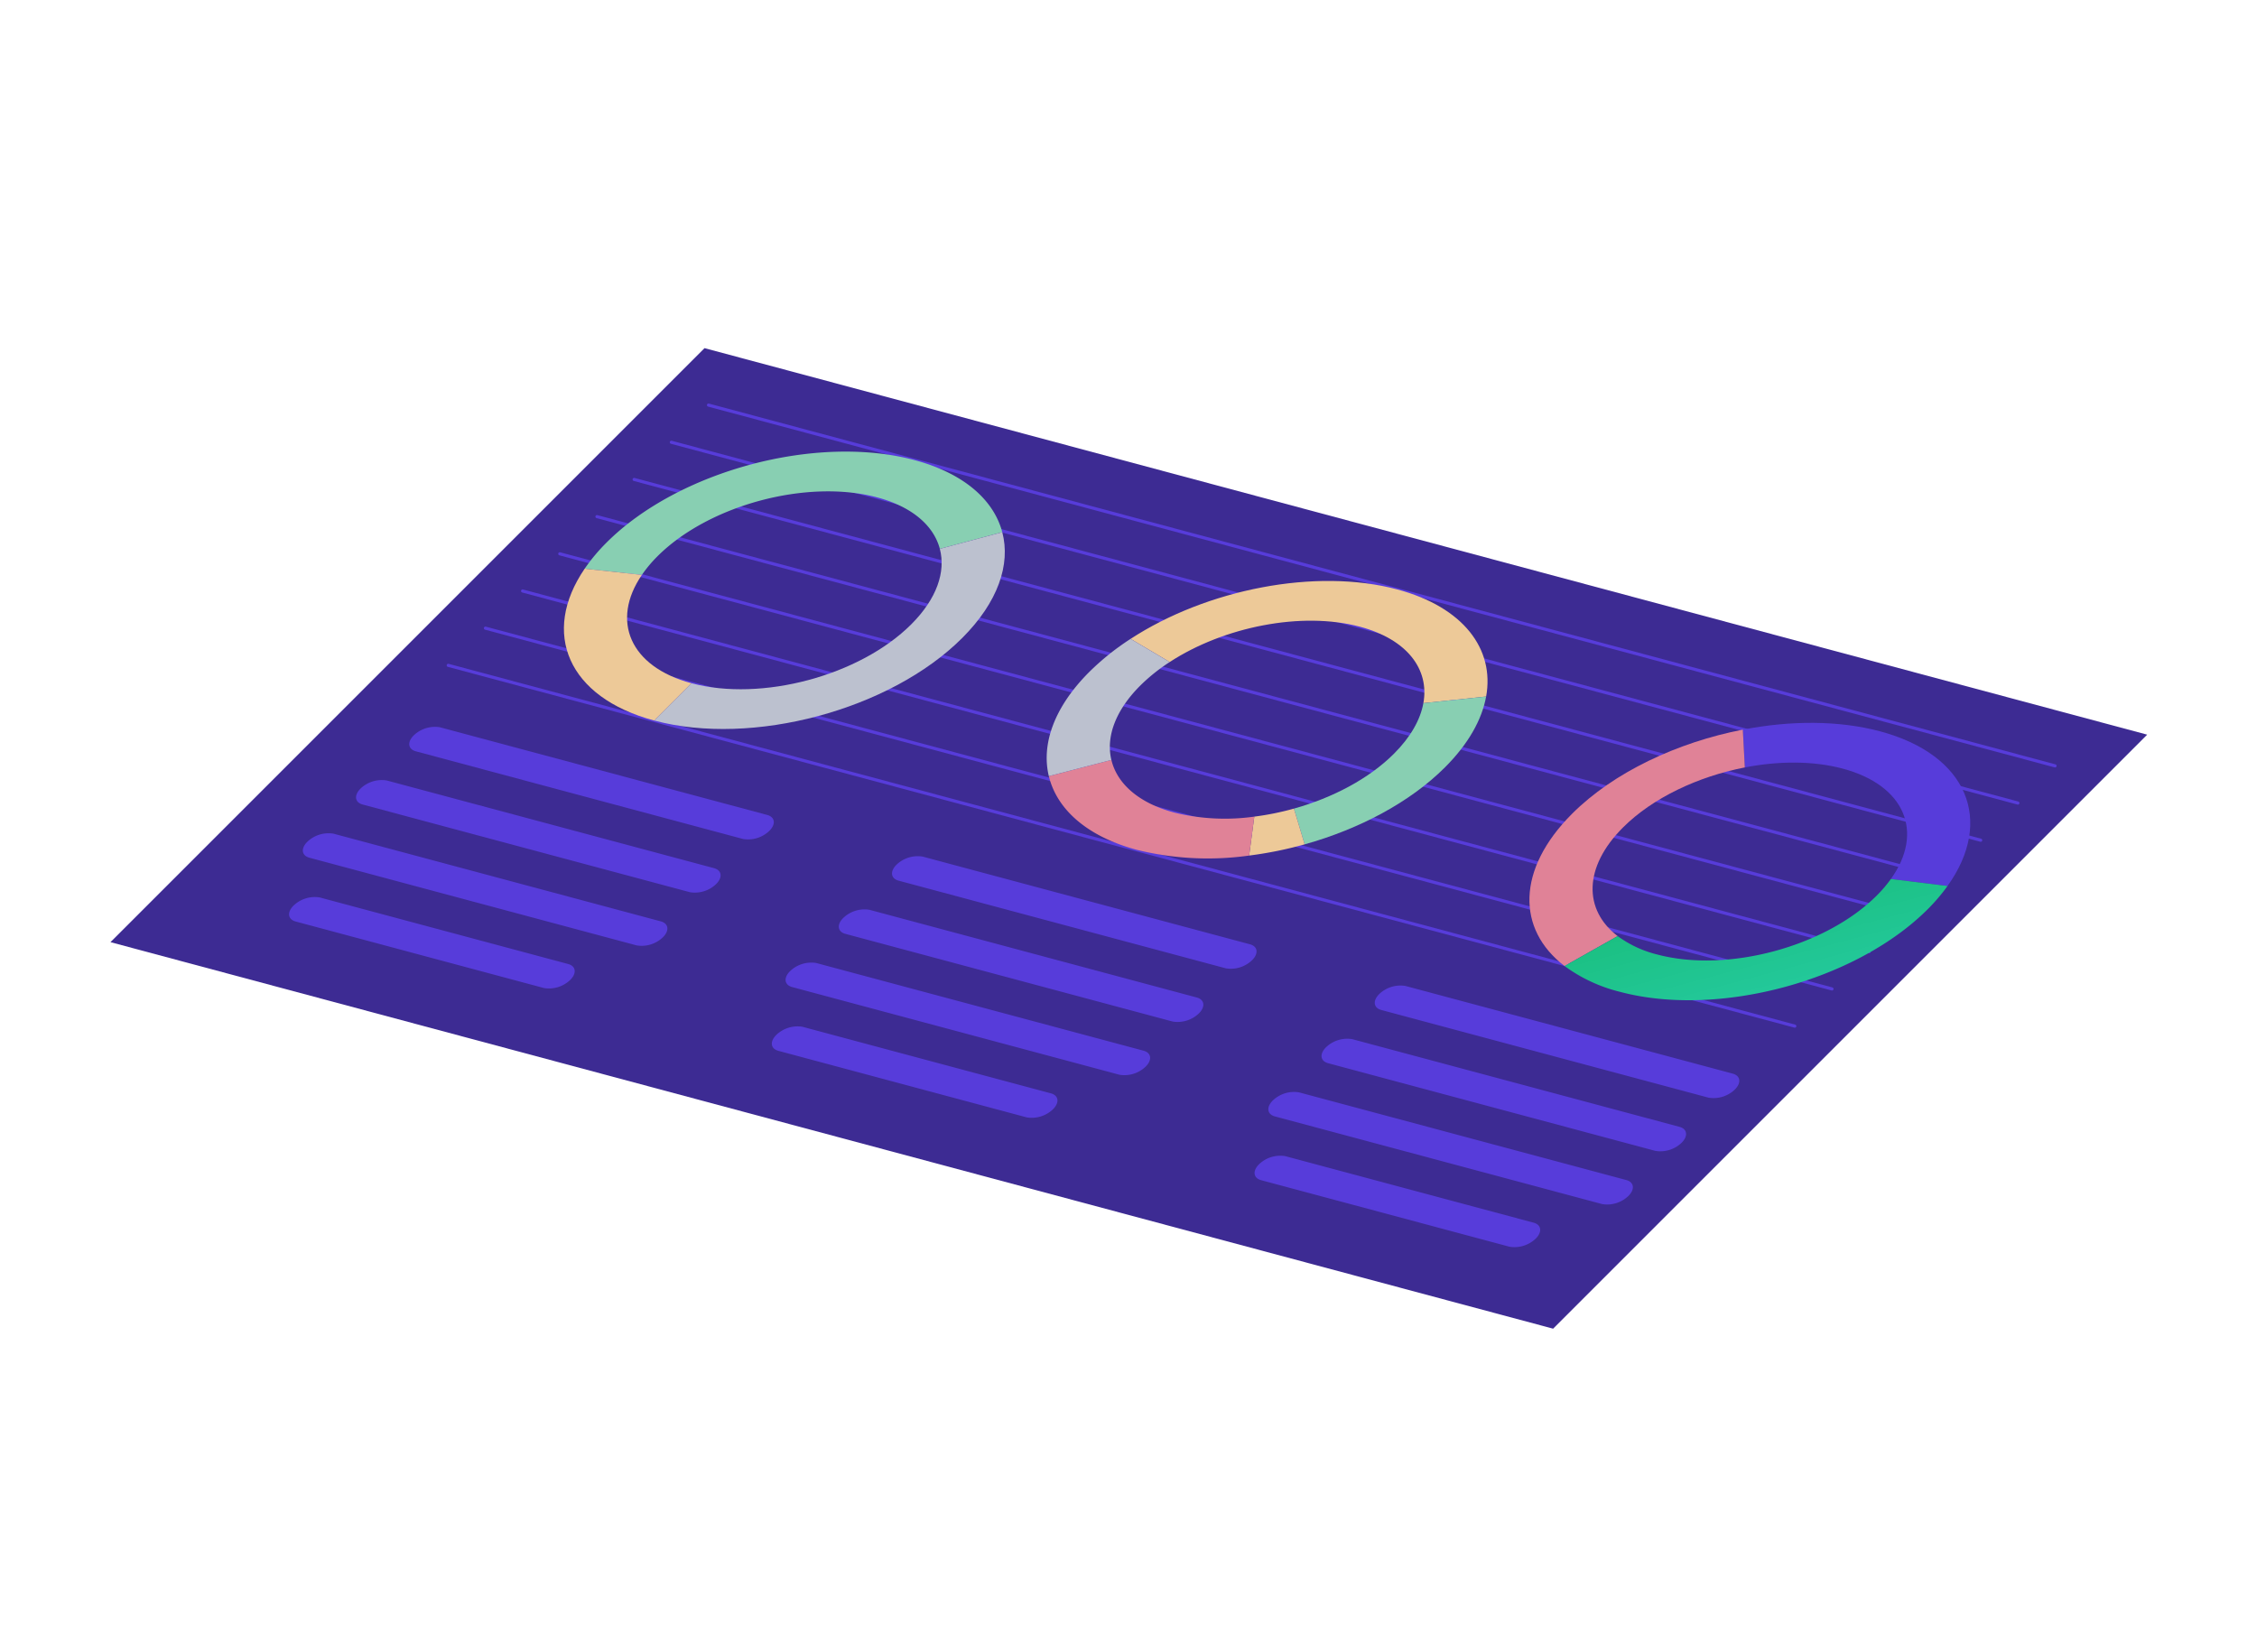 <svg width="720" height="527" fill="none" xmlns="http://www.w3.org/2000/svg"><g filter="url(#filter0_d_232_549)"><path d="M495.458 419.891L35.241 296.576l189.508-189.508 460.217 123.315-189.508 189.508z" fill="#3D2B93"/><path d="M142.99 208.266l429.559 115.1M154.854 196.404l429.558 115.101M166.713 184.544l429.559 115.1M178.576 172.682l429.559 115.1M190.434 160.821l429.558 115.101M202.297 148.96l429.559 115.1M214.16 137.098l429.559 115.1m-417.703-126.96l429.558 115.1" stroke="#573CDA" stroke-linecap="round" stroke-linejoin="round"/><path d="M237.07 263.671l-104.412-27.977c-2.497-.669-2.813-2.944-.702-5.055a9.786 9.786 0 018.379-2.621l104.411 27.977c2.498.669 2.814 2.943.703 5.055a9.793 9.793 0 01-8.379 2.621zm-16.975 16.974l-104.411-27.977c-2.498-.669-2.814-2.944-.703-5.055a9.774 9.774 0 013.879-2.303 9.772 9.772 0 014.5-.319l104.412 27.977c2.497.669 2.813 2.944.702 5.055a9.786 9.786 0 01-8.379 2.622zm-16.975 16.974L98.71 269.642c-2.498-.669-2.814-2.944-.703-5.055a9.788 9.788 0 018.379-2.621l104.411 27.977c2.497.669 2.813 2.944.702 5.055a9.786 9.786 0 01-8.379 2.621zm-29.563 13.603L94.318 289.99c-2.497-.669-2.813-2.944-.702-5.055a9.788 9.788 0 018.379-2.622l79.238 21.232c2.498.67 2.814 2.944.703 5.055a9.774 9.774 0 01-3.879 2.303 9.772 9.772 0 01-4.5.319zm217.515-6.288L286.66 276.957c-2.497-.67-2.813-2.944-.702-5.055a9.784 9.784 0 018.379-2.622l104.411 27.977c2.497.67 2.813 2.944.702 5.055a9.786 9.786 0 01-8.378 2.622zm-16.975 16.973L269.686 293.93c-2.498-.669-2.814-2.943-.703-5.054a9.777 9.777 0 018.379-2.622l104.411 27.977c2.498.669 2.814 2.944.703 5.055a9.786 9.786 0 01-8.379 2.621zm-16.975 16.975l-104.411-27.977c-2.497-.669-2.814-2.944-.702-5.055a9.782 9.782 0 018.378-2.621l104.412 27.977c2.497.669 2.813 2.943.702 5.054a9.788 9.788 0 01-8.379 2.622zm-29.563 13.603l-79.239-21.232c-2.497-.67-2.813-2.944-.702-5.055a9.774 9.774 0 013.879-2.303 9.771 9.771 0 014.5-.319l79.238 21.232c2.498.669 2.814 2.944.703 5.055a9.793 9.793 0 01-8.379 2.622zm217.511-6.288L440.658 318.22c-2.497-.669-2.813-2.944-.702-5.054v-.001a9.783 9.783 0 018.379-2.621l104.411 27.977c2.497.669 2.814 2.944.703 5.055a9.793 9.793 0 01-8.379 2.621zm-16.975 16.974l-104.411-27.977c-2.498-.669-2.814-2.944-.703-5.055a9.793 9.793 0 018.379-2.621l104.412 27.977c2.497.669 2.813 2.943.702 5.055a9.786 9.786 0 01-8.379 2.621zm-16.975 16.975l-104.411-27.977c-2.497-.669-2.813-2.944-.702-5.055a9.774 9.774 0 013.879-2.303 9.77 9.77 0 014.5-.319l104.411 27.977c2.497.669 2.813 2.944.702 5.055a9.786 9.786 0 01-8.379 2.622zm-29.563 13.602l-79.239-21.232c-2.497-.669-2.813-2.944-.702-5.055a9.786 9.786 0 018.379-2.621l79.238 21.232c2.498.669 2.814 2.944.703 5.055a9.786 9.786 0 01-8.379 2.621z" fill="#573CDA"/><path d="M209.73 173.48c16.368-16.368 47.764-24.781 70.124-18.789 11.208 3.003 18.016 9.055 19.96 16.407l19.919-5.313c-2.724-10.305-12.266-18.789-27.976-22.998-31.34-8.398-75.345 3.394-98.288 26.336a58.47 58.47 0 00-6.955 8.309l18.254 1.976a41.724 41.724 0 014.962-5.928z" fill="#88CFB2"/><path d="M290.701 195.176c-16.368 16.369-47.764 24.781-70.124 18.79l-11.903 11.903c31.34 8.398 75.345-3.393 98.287-26.336 11.443-11.442 15.482-23.496 12.772-33.749l-19.92 5.314c1.934 7.315-.948 15.915-9.112 24.078z" fill="#BCC1CF"/><path d="M208.674 225.869l11.903-11.903c-19.684-5.275-25.795-19.953-15.81-34.558l-18.254-1.976c-13.994 20.47-5.429 41.045 22.161 48.437zm225.187-29.917c15.059 4.035 22.164 13.575 20.209 24.374l20.02-2.114c2.74-15.136-7.219-28.508-28.325-34.164-26.078-6.987-60.913.012-85.098 15.774l12.481 7.383c17.255-11.245 42.108-16.238 60.713-11.253z" fill="#EDC998"/><path d="M444.705 236.439c-7.996 7.996-19.579 14.085-31.941 17.533l3.431 11.398c17.328-4.832 33.564-13.367 44.77-24.574 7.492-7.492 11.792-15.244 13.121-22.583l-20.02 2.114c-.948 5.236-4.016 10.767-9.361 16.112z" fill="#88CFB2"/><path d="M400.128 256.527l-1.644 12.425a123.203 123.203 0 0017.712-3.582l-3.431-11.398a87.994 87.994 0 01-12.637 2.555z" fill="#EDC998"/><path d="M374.584 255.228c-11.395-3.053-18.232-9.261-20.043-16.779l-19.953 5.165c2.538 10.537 12.121 19.238 28.092 23.518a94.656 94.656 0 0035.806 1.82l1.644-12.425a67.508 67.508 0 01-25.546-1.299z" fill="#E08297"/><path d="M334.584 243.615l19.953-5.164c-1.742-7.234 1.168-15.681 9.195-23.708a58.32 58.32 0 019.411-7.536l-12.481-7.384a81.754 81.754 0 00-13.19 10.563c-11.251 11.251-15.331 23.09-12.888 33.229z" fill="#BCC1CF"/><g filter="url(#filter1_d_232_549)"><path d="M587.855 237.217c19.973 5.352 25.966 20.385 15.355 35.2l18.071 2.233c14.871-20.764 6.472-41.835-21.522-49.336-13.19-3.535-28.622-3.481-43.784-.537l.643 12.057c10.817-2.1 21.827-2.139 31.237.383z" fill="#573CDA"/><path d="M501.472 251.65c-17.696 17.696-17.676 36.85-2.368 48.542l16.939-9.553c-10.922-8.341-10.936-22.007 1.69-34.632 9.48-9.48 24-16.283 38.886-19.173l-.642-12.057c-20.865 4.051-41.217 13.586-54.505 26.873z" fill="#E08297"/><path d="M598.704 277.704c-16.369 16.368-47.765 24.781-70.124 18.79a35.782 35.782 0 01-12.538-5.854l-16.939 9.552a50.128 50.128 0 0017.573 8.205c31.34 8.398 75.345-3.394 98.288-26.336a59.347 59.347 0 006.317-7.41l-18.071-2.233a42.445 42.445 0 01-4.506 5.286z" fill="url(#paint0_linear_232_549)"/></g></g><defs><filter id="filter0_d_232_549" x="31.24" y="107.068" width="657.725" height="320.822" filterUnits="userSpaceOnUse" color-interpolation-filters="sRGB"><feFlood flood-opacity="0" result="BackgroundImageFix"/><feColorMatrix in="SourceAlpha" values="0 0 0 0 0 0 0 0 0 0 0 0 0 0 0 0 0 0 127 0" result="hardAlpha"/><feOffset dy="4"/><feGaussianBlur stdDeviation="2"/><feComposite in2="hardAlpha" operator="out"/><feColorMatrix values="0 0 0 0 0 0 0 0 0 0 0 0 0 0 0 0 0 0 0.15 0"/><feBlend in2="BackgroundImageFix" result="effect1_dropShadow_232_549"/><feBlend in="SourceGraphic" in2="effect1_dropShadow_232_549" result="shape"/></filter><filter id="filter1_d_232_549" x="483.896" y="222.612" width="148.637" height="96.492" filterUnits="userSpaceOnUse" color-interpolation-filters="sRGB"><feFlood flood-opacity="0" result="BackgroundImageFix"/><feColorMatrix in="SourceAlpha" values="0 0 0 0 0 0 0 0 0 0 0 0 0 0 0 0 0 0 127 0" result="hardAlpha"/><feOffset dy="4"/><feGaussianBlur stdDeviation="2"/><feComposite in2="hardAlpha" operator="out"/><feColorMatrix values="0 0 0 0 0 0 0 0 0 0 0 0 0 0 0 0 0 0 0.15 0"/><feBlend in2="BackgroundImageFix" result="effect1_dropShadow_232_549"/><feBlend in="SourceGraphic" in2="effect1_dropShadow_232_549" result="shape"/></filter><linearGradient id="paint0_linear_232_549" x1="558.039" y1="279.387" x2="565.67" y2="307.865" gradientUnits="userSpaceOnUse"><stop stop-color="#1BC082"/><stop offset="1" stop-color="#23C89A"/></linearGradient></defs></svg>